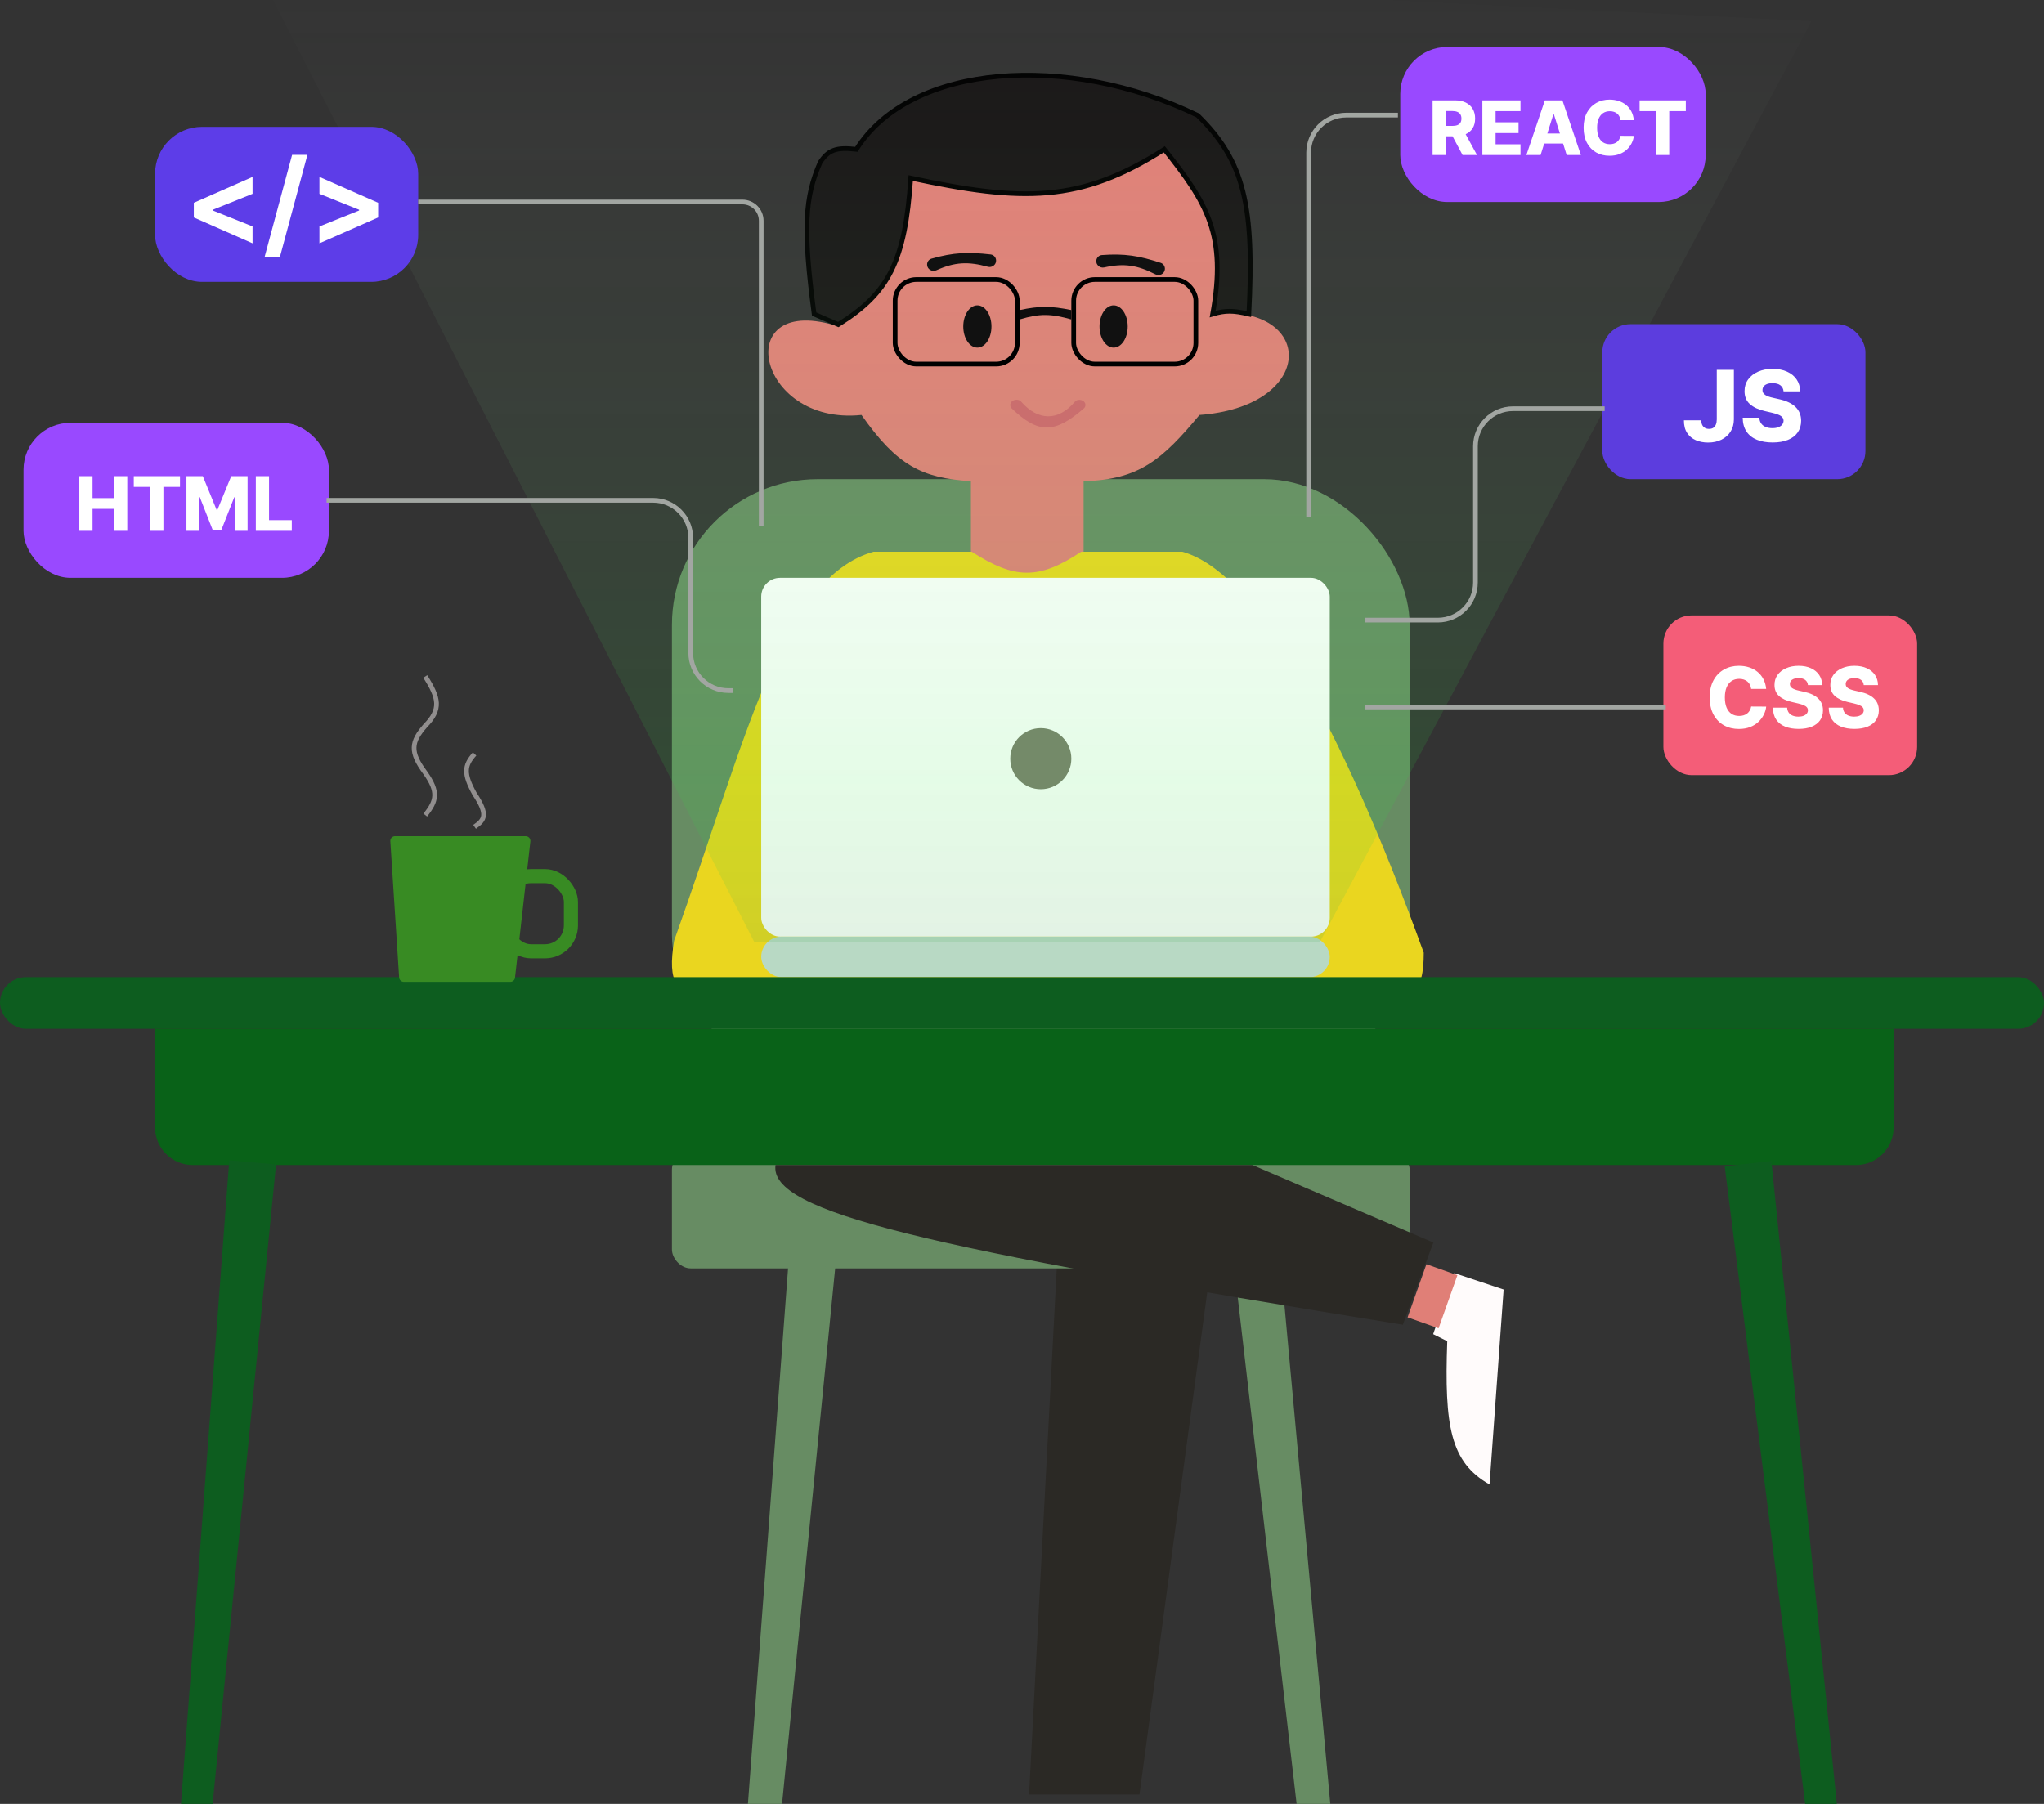 <svg width="435" height="384" viewBox="0 0 435 384" fill="none" xmlns="http://www.w3.org/2000/svg">
<rect x="0" y="0" width="435" height="384" fill="#333333" stroke="none"/>
<path d="M219 382L225 268L257 274.5L242.5 382H219Z" fill="#2B2925"/>
<rect x="143" y="102" width="157" height="128" rx="31" fill="#678C63"/>
<path d="M247.052 30.156C235.648 41.117 220.499 40.068 191.559 36.62C189.225 52.254 186.636 59.736 178.542 69.528C155.249 61.889 160.729 90.684 183.338 88.333C190.902 99.107 196.138 101.752 206.631 102.437V117.716C215.996 124.206 221.243 123.07 230.61 117.716V102.437C242.513 102.123 247.371 97.79 255.273 88.333C279.252 86.57 279.937 66.59 260.754 66.59C262.922 42.412 258.087 36.862 247.052 30.156Z" fill="#E07F77"/>
<path d="M193.819 37.907C192.617 55.655 189.158 62.369 178.399 69.084L173.259 66.857C170.797 48.477 171.328 41.886 174.544 34.567C176.266 31.944 177.929 31.278 182.254 31.784C193.819 13.412 227.23 11.185 254.858 24.546C264.902 34.324 266.956 43.997 265.78 66.857C262.502 66.083 260.808 66.035 258.07 66.857C261.106 50.069 256.916 43.24 247.79 31.784C229.913 43.227 217.539 42.987 193.819 37.907Z" fill="#181616" stroke="black"/>
<path d="M230.104 117.449C220.994 123.515 215.905 123.281 206.802 117.449H185.889C166.307 123.039 158.839 157.312 143.466 200.234C142.009 209.235 143.798 211.87 151.234 212.575H288.66C300.936 214.207 302.987 211.18 303 202.805C285.301 153.974 267.337 121.814 251.615 117.449H230.104Z" fill="#EAD61F"/>
<rect x="162" y="123" width="121" height="76.377" rx="4" fill="white"/>
<rect x="162" y="199.377" width="121" height="8.623" rx="4.312" fill="#B8D9C4"/>
<rect y="208" width="435" height="11" rx="5.5" fill="#0D5D1F"/>
<rect x="143" y="245" width="157" height="25" rx="4" fill="#678C63"/>
<path d="M33 219H403V240C403 244.418 399.418 248 395 248H41C36.582 248 33 244.418 33 240V219Z" fill="#096218"/>
<path d="M167.788 269L177.75 269.876L159.969 449.159L154.324 448.662L167.788 269Z" fill="#678C63"/>
<path d="M48.788 247L58.75 247.876L40.969 427.159L35.324 426.662L48.788 247Z" fill="#0D5D1F"/>
<path d="M367.046 248.27L376.983 247.147L395.225 426.383L389.595 427.019L367.046 248.27Z" fill="#0D5D1F"/>
<path d="M262.205 265.813L272.152 264.787L288.641 444.193L283.005 444.775L262.205 265.813Z" fill="#678C63"/>
<path d="M266.546 248H165.046C163.581 258.044 197.096 265.622 298.546 282L305.046 264.5L266.546 248Z" fill="#2B2925"/>
<path d="M305 284L309.5 271L320 274.5L317 316C308.697 311.274 307.355 303.656 308 285.5L305 284Z" fill="#FFFBFB"/>
<rect x="303.567" y="269.112" width="7" height="12" transform="rotate(19.522 303.567 269.112)" fill="#E07F77"/>
<rect x="107.5" y="186.5" width="14" height="16" rx="5.5" stroke="#388B23" stroke-width="3"/>
<path d="M84.94 208.064C84.974 208.591 85.41 209 85.938 209H108.607C109.115 209 109.543 208.618 109.6 208.112L112.874 179.112C112.941 178.519 112.477 178 111.881 178H84.067C83.489 178 83.031 178.488 83.069 179.064L84.94 208.064Z" fill="#388B23"/>
<path d="M52 -12L385.5 4.5L280.907 200.5H160.511L52 -12Z" fill="url(#paint0_linear_4_86)"/>
<rect x="33" y="27" width="56" height="33" rx="10" fill="#5D3DE8"/>
<rect x="5" y="90" width="65" height="33" rx="10" fill="#9949FF"/>
<rect x="298" y="10" width="65" height="33" rx="10" fill="#9949FF"/>
<path d="M16.881 113V101.364H19.693V106.034H24.278V101.364H27.085V113H24.278V108.324H19.693V113H16.881ZM28.469 103.648V101.364H38.304V103.648H34.776V113H32.003V103.648H28.469ZM39.678 101.364H43.16L46.115 108.568H46.251L49.206 101.364H52.689V113H49.95V105.852H49.854L47.058 112.926H45.308L42.513 105.812H42.416V113H39.678V101.364ZM54.443 113V101.364H57.256V110.716H62.097V113H54.443Z" fill="white"/>
<path d="M41.246 46.291V43.166L53.746 37.662V41.258L45.188 44.694L45.303 44.507V44.951L45.188 44.765L53.746 48.2V51.796L41.246 46.291ZM65.421 32.966L59.561 54.734H56.303L62.162 32.966H65.421ZM80.48 46.291L67.98 51.796V48.2L76.538 44.765L76.422 44.951V44.507L76.538 44.694L67.98 41.258V37.662L80.48 43.166V46.291Z" fill="white"/>
<rect x="354" y="131" width="54" height="34" rx="6" fill="#F45D78"/>
<path d="M375.874 146.652H372.678C372.635 146.324 372.548 146.028 372.415 145.763C372.283 145.499 372.109 145.273 371.891 145.086C371.674 144.898 371.416 144.756 371.118 144.658C370.824 144.555 370.498 144.504 370.14 144.504C369.505 144.504 368.957 144.66 368.497 144.971C368.041 145.282 367.69 145.732 367.442 146.32C367.2 146.908 367.078 147.619 367.078 148.455C367.078 149.324 367.202 150.053 367.449 150.641C367.7 151.224 368.052 151.665 368.504 151.964C368.96 152.258 369.499 152.405 370.121 152.405C370.47 152.405 370.788 152.36 371.073 152.271C371.363 152.181 371.616 152.051 371.834 151.881C372.055 151.706 372.237 151.495 372.377 151.248C372.522 150.996 372.622 150.713 372.678 150.398L375.874 150.417C375.818 150.996 375.65 151.567 375.369 152.13C375.092 152.692 374.71 153.206 374.224 153.67C373.739 154.131 373.146 154.497 372.447 154.77C371.753 155.043 370.956 155.179 370.057 155.179C368.872 155.179 367.811 154.919 366.874 154.399C365.94 153.875 365.203 153.112 364.662 152.111C364.121 151.109 363.85 149.891 363.85 148.455C363.85 147.014 364.125 145.793 364.675 144.792C365.224 143.79 365.968 143.03 366.906 142.51C367.843 141.99 368.893 141.73 370.057 141.73C370.849 141.73 371.582 141.841 372.256 142.062C372.929 142.28 373.521 142.599 374.033 143.021C374.544 143.439 374.96 143.952 375.279 144.562C375.599 145.171 375.797 145.868 375.874 146.652ZM384.76 145.834C384.718 145.365 384.528 145.001 384.191 144.741C383.859 144.477 383.384 144.344 382.766 144.344C382.357 144.344 382.016 144.398 381.743 144.504C381.47 144.611 381.266 144.758 381.129 144.945C380.993 145.129 380.923 145.339 380.919 145.578C380.91 145.774 380.948 145.947 381.034 146.096C381.123 146.245 381.251 146.377 381.417 146.492C381.588 146.603 381.792 146.701 382.031 146.786C382.269 146.871 382.538 146.946 382.836 147.01L383.961 147.266C384.609 147.406 385.18 147.594 385.674 147.828C386.173 148.062 386.59 148.342 386.927 148.665C387.268 148.989 387.526 149.362 387.7 149.784C387.875 150.206 387.965 150.679 387.969 151.203C387.965 152.03 387.756 152.739 387.343 153.332C386.929 153.924 386.335 154.378 385.559 154.693C384.788 155.009 383.857 155.166 382.766 155.166C381.671 155.166 380.716 155.002 379.902 154.674C379.088 154.346 378.455 153.847 378.004 153.178C377.552 152.509 377.32 151.663 377.307 150.641H380.337C380.362 151.062 380.475 151.414 380.676 151.695C380.876 151.977 381.151 152.19 381.5 152.335C381.854 152.479 382.263 152.552 382.727 152.552C383.154 152.552 383.516 152.494 383.814 152.379C384.117 152.264 384.349 152.104 384.511 151.9C384.673 151.695 384.756 151.461 384.76 151.197C384.756 150.95 384.679 150.739 384.53 150.564C384.381 150.385 384.151 150.232 383.84 150.104C383.533 149.972 383.141 149.85 382.664 149.739L381.296 149.42C380.162 149.16 379.269 148.74 378.617 148.161C377.965 147.577 377.642 146.788 377.646 145.795C377.642 144.986 377.859 144.276 378.298 143.667C378.737 143.058 379.344 142.582 380.119 142.241C380.895 141.901 381.779 141.73 382.772 141.73C383.786 141.73 384.666 141.903 385.412 142.248C386.162 142.589 386.744 143.068 387.157 143.686C387.57 144.304 387.781 145.02 387.79 145.834H384.76ZM396.643 145.834C396.6 145.365 396.411 145.001 396.074 144.741C395.742 144.477 395.267 144.344 394.649 144.344C394.24 144.344 393.899 144.398 393.626 144.504C393.353 144.611 393.149 144.758 393.012 144.945C392.876 145.129 392.806 145.339 392.801 145.578C392.793 145.774 392.831 145.947 392.916 146.096C393.006 146.245 393.134 146.377 393.3 146.492C393.47 146.603 393.675 146.701 393.914 146.786C394.152 146.871 394.421 146.946 394.719 147.01L395.844 147.266C396.492 147.406 397.063 147.594 397.557 147.828C398.056 148.062 398.473 148.342 398.81 148.665C399.151 148.989 399.409 149.362 399.583 149.784C399.758 150.206 399.847 150.679 399.852 151.203C399.847 152.03 399.639 152.739 399.225 153.332C398.812 153.924 398.218 154.378 397.442 154.693C396.671 155.009 395.74 155.166 394.649 155.166C393.553 155.166 392.599 155.002 391.785 154.674C390.971 154.346 390.338 153.847 389.887 153.178C389.435 152.509 389.203 151.663 389.19 150.641H392.22C392.245 151.062 392.358 151.414 392.558 151.695C392.759 151.977 393.034 152.19 393.383 152.335C393.737 152.479 394.146 152.552 394.61 152.552C395.036 152.552 395.399 152.494 395.697 152.379C395.999 152.264 396.232 152.104 396.394 151.9C396.556 151.695 396.639 151.461 396.643 151.197C396.639 150.95 396.562 150.739 396.413 150.564C396.264 150.385 396.034 150.232 395.722 150.104C395.416 149.972 395.024 149.85 394.546 149.739L393.178 149.42C392.045 149.16 391.152 148.74 390.5 148.161C389.848 147.577 389.524 146.788 389.529 145.795C389.524 144.986 389.742 144.276 390.181 143.667C390.619 143.058 391.227 142.582 392.002 142.241C392.778 141.901 393.662 141.73 394.655 141.73C395.669 141.73 396.549 141.903 397.295 142.248C398.045 142.589 398.627 143.068 399.04 143.686C399.453 144.304 399.664 145.02 399.673 145.834H396.643Z" fill="white"/>
<rect x="341" y="69" width="56" height="33" rx="6" fill="#5C3DDE"/>
<path d="M365.36 78.727H369V89.287C368.995 90.276 368.759 91.141 368.291 91.882C367.824 92.618 367.178 93.19 366.352 93.597C365.532 94.005 364.582 94.209 363.504 94.209C362.549 94.209 361.681 94.042 360.901 93.709C360.125 93.376 359.506 92.859 359.044 92.158C358.587 91.457 358.36 90.56 358.365 89.466H362.042C362.057 89.859 362.131 90.194 362.266 90.473C362.405 90.746 362.596 90.952 362.84 91.092C363.083 91.231 363.374 91.3 363.712 91.3C364.065 91.3 364.364 91.226 364.607 91.077C364.851 90.923 365.035 90.696 365.159 90.398C365.288 90.1 365.355 89.729 365.36 89.287V78.727ZM379.572 83.306C379.523 82.759 379.301 82.334 378.909 82.031C378.521 81.723 377.967 81.569 377.246 81.569C376.768 81.569 376.371 81.631 376.052 81.755C375.734 81.879 375.496 82.051 375.337 82.269C375.177 82.483 375.095 82.729 375.09 83.008C375.081 83.237 375.125 83.438 375.225 83.612C375.329 83.786 375.478 83.94 375.672 84.074C375.871 84.204 376.11 84.318 376.388 84.417C376.666 84.517 376.98 84.604 377.328 84.678L378.64 84.977C379.396 85.141 380.062 85.359 380.639 85.633C381.22 85.906 381.708 86.232 382.1 86.61C382.498 86.988 382.799 87.423 383.003 87.915C383.207 88.407 383.311 88.959 383.316 89.57C383.311 90.535 383.067 91.363 382.585 92.054C382.103 92.745 381.409 93.274 380.505 93.642C379.605 94.01 378.518 94.194 377.246 94.194C375.968 94.194 374.854 94.002 373.905 93.62C372.955 93.237 372.217 92.655 371.69 91.875C371.163 91.094 370.892 90.107 370.877 88.914H374.412C374.442 89.406 374.573 89.816 374.807 90.144C375.041 90.473 375.361 90.721 375.769 90.89C376.182 91.059 376.659 91.144 377.201 91.144C377.698 91.144 378.121 91.077 378.469 90.942C378.822 90.808 379.093 90.622 379.282 90.383C379.47 90.144 379.567 89.871 379.572 89.563C379.567 89.275 379.478 89.028 379.304 88.825C379.13 88.616 378.861 88.437 378.498 88.288C378.141 88.133 377.683 87.992 377.126 87.863L375.53 87.49C374.208 87.186 373.166 86.697 372.406 86.021C371.645 85.34 371.267 84.42 371.272 83.261C371.267 82.317 371.521 81.489 372.033 80.778C372.545 80.067 373.253 79.513 374.158 79.115C375.063 78.717 376.095 78.519 377.253 78.519C378.436 78.519 379.463 78.72 380.333 79.123C381.208 79.52 381.887 80.079 382.369 80.8C382.851 81.521 383.097 82.356 383.107 83.306H379.572Z" fill="white"/>
<path d="M304.881 33V21.364H309.688C310.559 21.364 311.311 21.521 311.943 21.835C312.58 22.146 313.07 22.593 313.415 23.176C313.759 23.756 313.932 24.443 313.932 25.239C313.932 26.046 313.756 26.731 313.403 27.296C313.051 27.856 312.551 28.284 311.903 28.579C311.256 28.871 310.489 29.017 309.602 29.017H306.562V26.801H309.08C309.504 26.801 309.858 26.746 310.142 26.636C310.43 26.523 310.648 26.352 310.795 26.125C310.943 25.894 311.017 25.599 311.017 25.239C311.017 24.879 310.943 24.581 310.795 24.347C310.648 24.108 310.43 23.93 310.142 23.812C309.854 23.691 309.5 23.631 309.08 23.631H307.693V33H304.881ZM311.432 27.682L314.33 33H311.261L308.42 27.682H311.432ZM315.474 33V21.364H323.588V23.648H318.287V26.034H323.173V28.324H318.287V30.716H323.588V33H315.474ZM327.866 33H324.844L328.77 21.364H332.514L336.44 33H333.418L330.685 24.296H330.594L327.866 33ZM327.463 28.421H333.781V30.557H327.463V28.421ZM347.709 25.579H344.868C344.83 25.288 344.752 25.025 344.635 24.79C344.518 24.555 344.362 24.354 344.169 24.188C343.976 24.021 343.747 23.894 343.482 23.807C343.22 23.716 342.93 23.671 342.612 23.671C342.048 23.671 341.561 23.809 341.152 24.085C340.747 24.362 340.434 24.761 340.214 25.284C339.999 25.807 339.891 26.439 339.891 27.182C339.891 27.954 340 28.602 340.22 29.125C340.444 29.644 340.756 30.036 341.158 30.301C341.563 30.562 342.042 30.693 342.595 30.693C342.906 30.693 343.188 30.653 343.442 30.574C343.699 30.494 343.925 30.379 344.118 30.227C344.315 30.072 344.476 29.884 344.601 29.665C344.73 29.441 344.819 29.189 344.868 28.909L347.709 28.926C347.66 29.441 347.51 29.949 347.26 30.449C347.014 30.949 346.675 31.405 346.243 31.818C345.811 32.227 345.285 32.553 344.663 32.795C344.046 33.038 343.338 33.159 342.538 33.159C341.485 33.159 340.542 32.928 339.709 32.466C338.879 32 338.224 31.322 337.743 30.432C337.262 29.542 337.021 28.458 337.021 27.182C337.021 25.901 337.266 24.816 337.754 23.926C338.243 23.036 338.904 22.36 339.737 21.898C340.571 21.436 341.504 21.204 342.538 21.204C343.243 21.204 343.894 21.303 344.493 21.5C345.091 21.693 345.618 21.977 346.072 22.352C346.527 22.724 346.896 23.18 347.18 23.722C347.464 24.263 347.641 24.883 347.709 25.579ZM348.938 23.648V21.364H358.773V23.648H355.244V33H352.472V23.648H348.938Z" fill="white"/>
<ellipse cx="208" cy="69.5" rx="3" ry="4.5" fill="#111111"/>
<ellipse cx="237" cy="69.5" rx="3" ry="4.5" fill="#111111"/>
<path d="M197.305 56.414C197.26 55.798 197.647 55.232 198.241 55.063C202.927 53.735 206.01 53.622 210.824 54.17C211.454 54.242 211.939 54.756 211.985 55.388V55.388C212.053 56.333 211.139 57.042 210.226 56.79C206.079 55.644 203.202 55.768 199.267 57.539C198.398 57.931 197.373 57.365 197.305 56.414V56.414Z" fill="#111111"/>
<path d="M233.315 55.433C233.395 54.822 233.888 54.344 234.503 54.299C239.361 53.939 242.404 54.448 247.009 55.953C247.612 56.15 247.984 56.751 247.902 57.379V57.379C247.779 58.319 246.741 58.829 245.897 58.399C242.065 56.443 239.222 55.986 235.011 56.93C234.081 57.139 233.191 56.379 233.315 55.433V55.433Z" fill="#111111"/>
<rect x="190.5" y="59.5" width="26" height="18" rx="4.5" stroke="black"/>
<rect x="228.5" y="59.5" width="26" height="18" rx="4.5" stroke="black"/>
<path d="M217 66C221.233 65.103 223.629 65.115 228 66V68C223.701 66.779 221.299 66.698 217 68V66Z" fill="#0E0D0D"/>
<path d="M215 86.212C215 85.134 216.62 84.688 217.326 85.503C220.866 89.591 225.206 89.712 228.737 85.525C229.411 84.725 231 85.152 231 86.197V86.197C231 86.481 230.875 86.755 230.66 86.941C224.511 92.27 221.022 92.433 215.313 86.948C215.114 86.757 215 86.489 215 86.212V86.212Z" fill="#CA6E6E"/>
<circle cx="221.5" cy="161.5" r="6.5" fill="#748A69"/>
<path d="M89 43H158C160.209 43 162 44.791 162 47V112" stroke="#A2A6A2"/>
<path d="M69.5 106.5H139C143.418 106.5 147 110.082 147 114.5V139C147 143.418 150.582 147 155 147H156" stroke="#A2A6A2"/>
<path d="M354.5 150.5H290.5M341.5 87H322C317.582 87 314 90.582 314 95V124C314 128.418 310.418 132 306 132H290.5M297.5 24.5H286.5C282.082 24.5 278.5 28.082 278.5 32.5V110" stroke="#A2A6A2"/>
<path d="M90.5 173.5C92.926 170.47 93.402 168.595 90.5 164.5C87.156 160.037 87.513 157.907 90.5 154.5C93.963 150.976 93.42 148.587 90.5 144" stroke="#918E8E"/>
<path d="M101 176C103.152 174.505 103.935 173.424 101 169C98.666 164.794 98.749 162.958 101 160.5" stroke="#918E8E"/>
<defs>
<linearGradient id="paint0_linear_4_86" x1="214.5" y1="-6.5" x2="214.5" y2="200.5" gradientUnits="userSpaceOnUse">
<stop offset="0" stop-color="#EEEEEE" stop-opacity="0"/>
<stop offset="0.833" stop-color="#2BE53E" stop-opacity="0.125"/>
<stop offset="1" stop-color="#46A850" stop-opacity="0.15"/>
</linearGradient>
</defs>
</svg>
